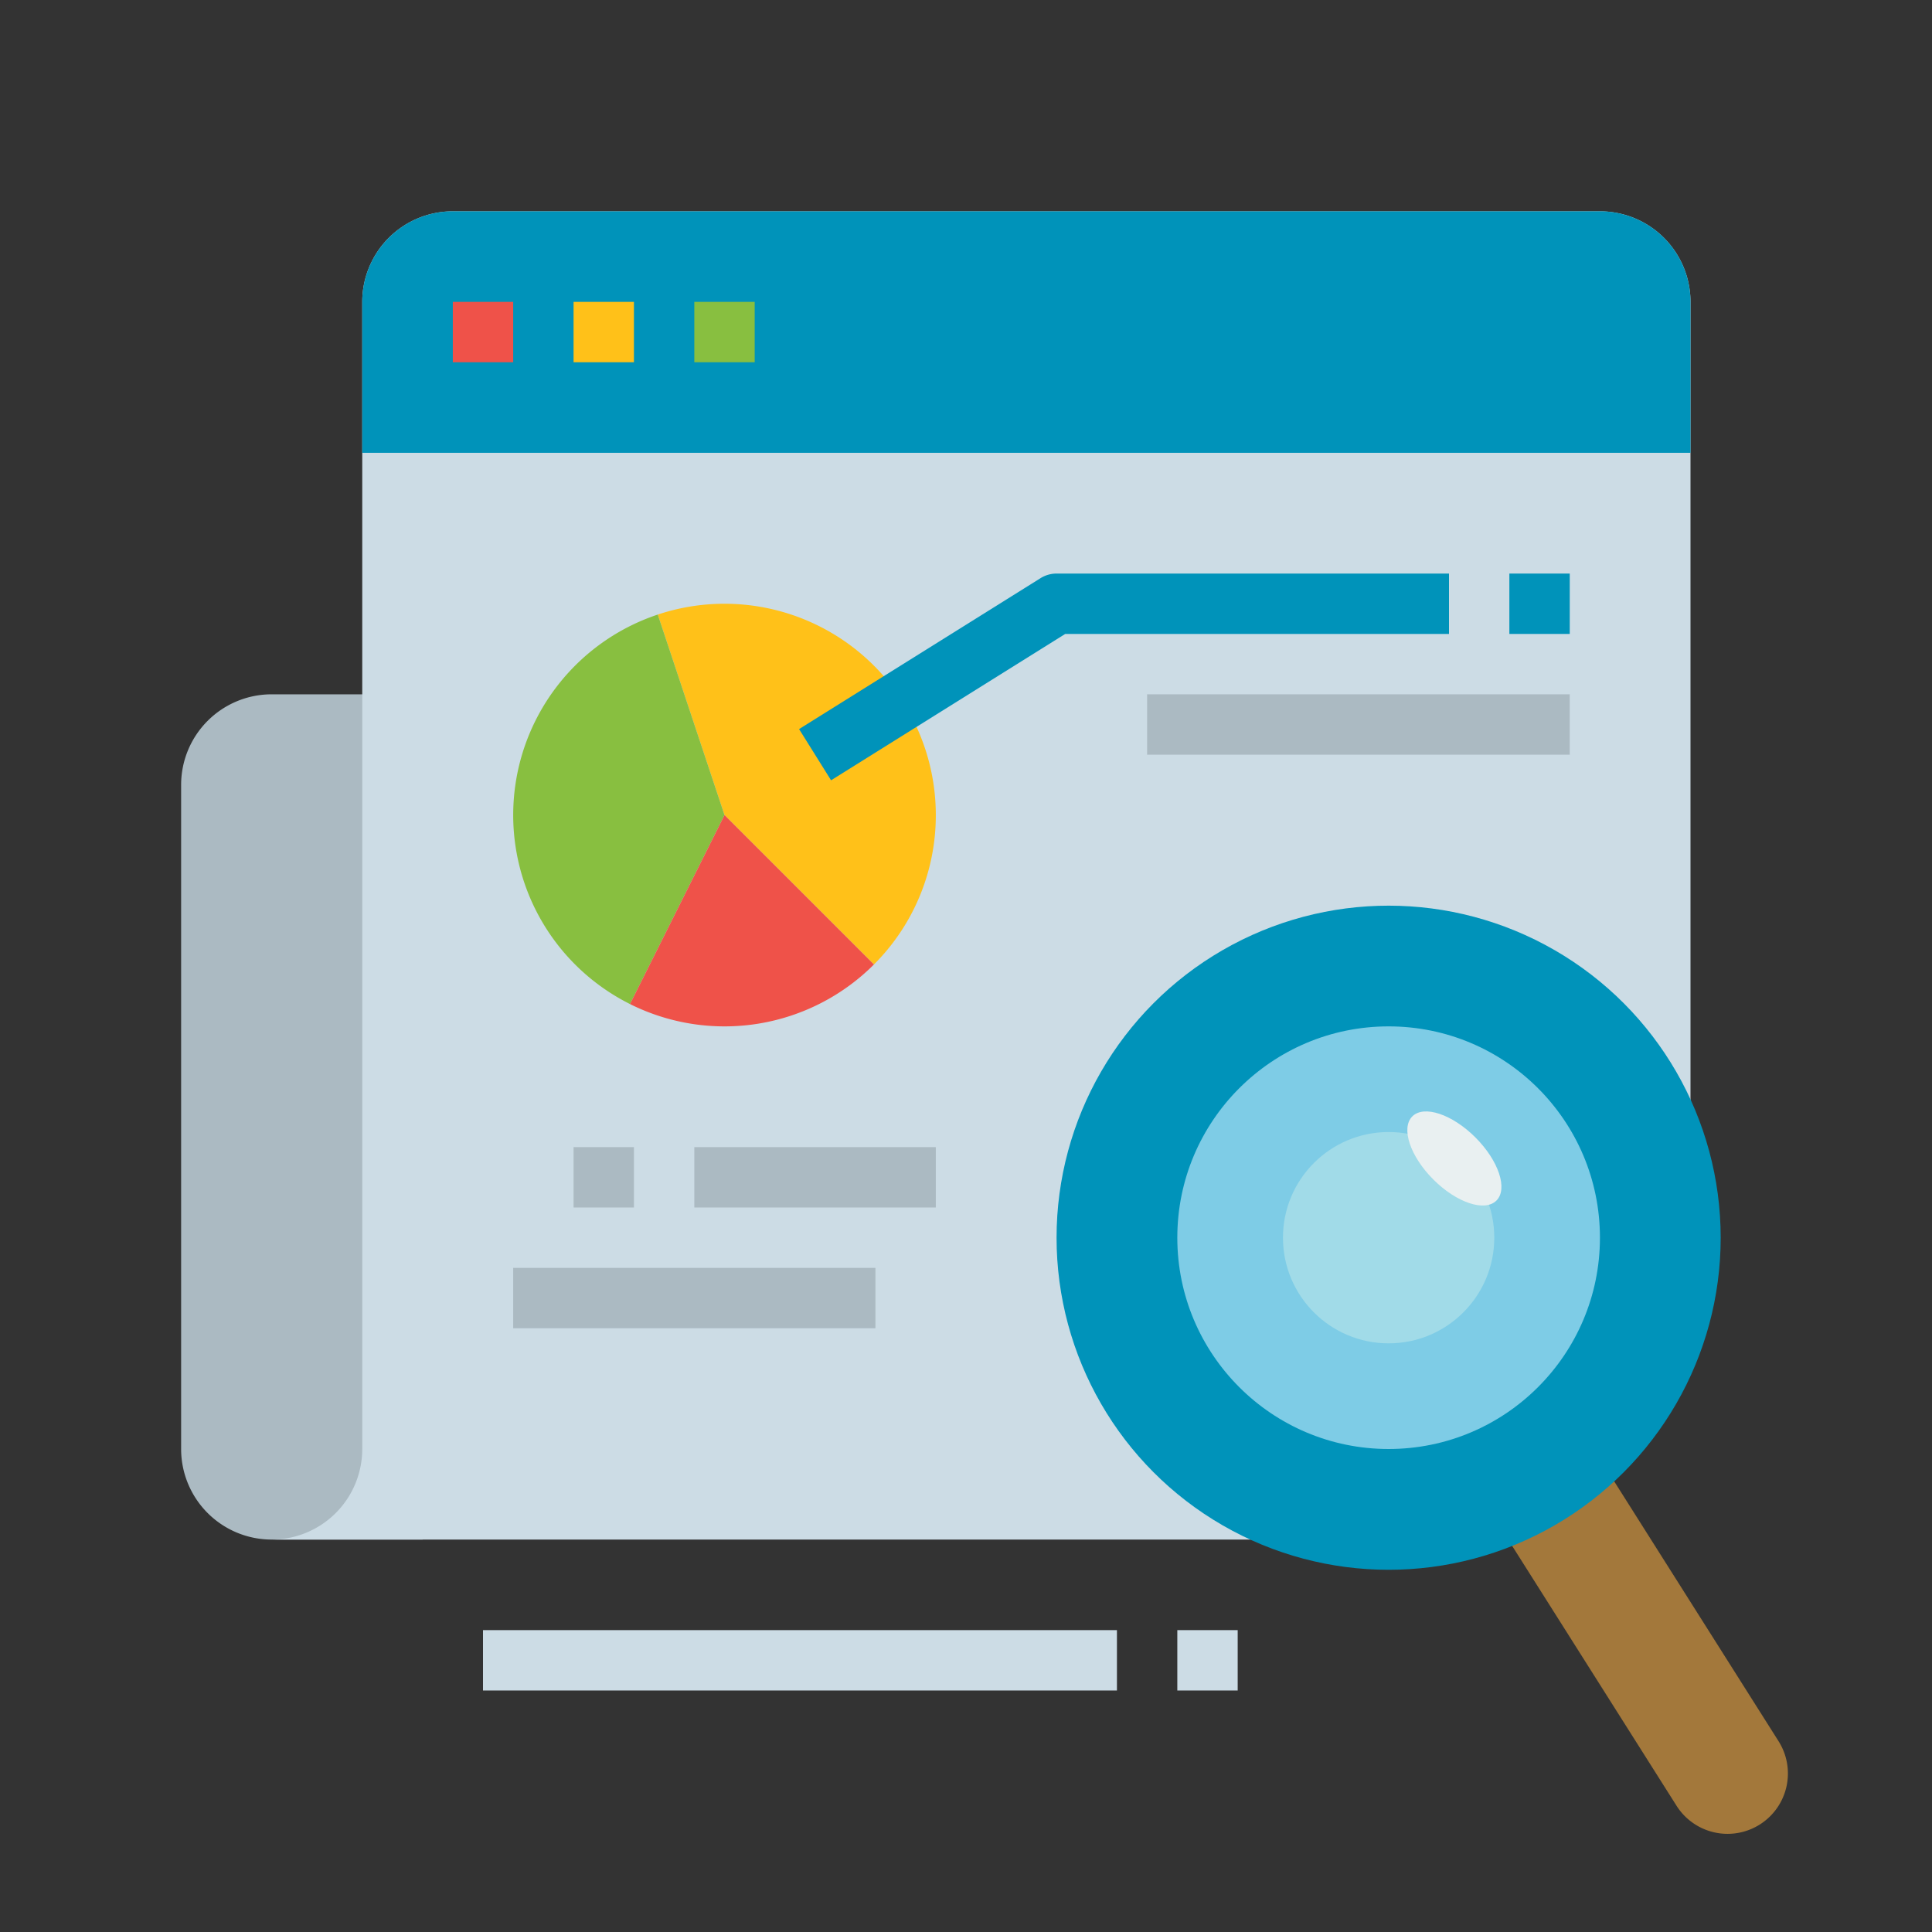<svg height="512" viewBox="0 0 512 512" width="512" xmlns="http://www.w3.org/2000/svg"><rect x="0" y="0" width="512" height="512" fill="#333333" stroke="none"/><g id="Flat"><path d="m48 184h40a24 24 0 0 1 24 24v176a24 24 0 0 1 -24 24h-40a0 0 0 0 1 0 0v-224a0 0 0 0 1 0 0z" fill="#abbac2" transform="matrix(-1 0 0 -1 160 592)"/><path d="m72 408h312.747a63.253 63.253 0 0 0 63.253-63.253v-264.747a24 24 0 0 0 -24-24h-304a24 24 0 0 0 -24 24v304a24 24 0 0 1 -24 24z" fill="#ccdce5"/><path d="m424 56h-304a24 24 0 0 0 -24 24v40h352v-40a24 24 0 0 0 -24-24z" fill="#0093ba"/><path d="m120 80h16v16h-16z" fill="#ef5249"/><path d="m152 80h16v16h-16z" fill="#ffc119"/><path d="m184 80h16v16h-16z" fill="#88bf40"/><path d="m128 432h168v16h-168z" fill="#ccdce5"/><path d="m312 432h16v16h-16z" fill="#ccdce5"/><path d="m248 216a56 56 0 0 0 -73.684-53.133l17.684 53.133 39.6 39.6a55.825 55.825 0 0 0 16.4-39.6z" fill="#ffc119"/><path d="m174.316 162.867a56 56 0 0 0 -7.359 103.219l25.043-50.086z" fill="#88bf40"/><path d="m166.957 266.086a55.993 55.993 0 0 0 64.643-10.486l-39.6-39.6z" fill="#ef5249"/><path d="m220.24 206.784-8.48-13.568 64-40a7.994 7.994 0 0 1 4.24-1.216h104v16h-101.706z" fill="#0093ba"/><path d="m400 152h16v16h-16z" fill="#0093ba"/><g fill="#abbac2"><path d="m304 184h112v16h-112z"/><path d="m152 304h16v16h-16z"/><path d="m184 304h64v16h-64z"/><path d="m136 336h96v16h-96z"/></g><path d="m418.077 377.245 53.26 84.194a16 16 0 0 1 -4.969 22.072 16 16 0 0 1 -22.069-4.968l-51.689-81.711z" fill="#a3783b"/><circle cx="368" cy="328.011" fill="#0093ba" r="88"/><circle cx="368" cy="328" fill="#7ecce6" r="56"/><circle cx="368" cy="328" fill="#a1dbe8" r="28"/><ellipse cx="385.5" cy="307" fill="#e9f0f1" rx="7.885" ry="15.77" transform="matrix(.707 -.707 .707 .707 -104.171 362.508)"/></g></svg>